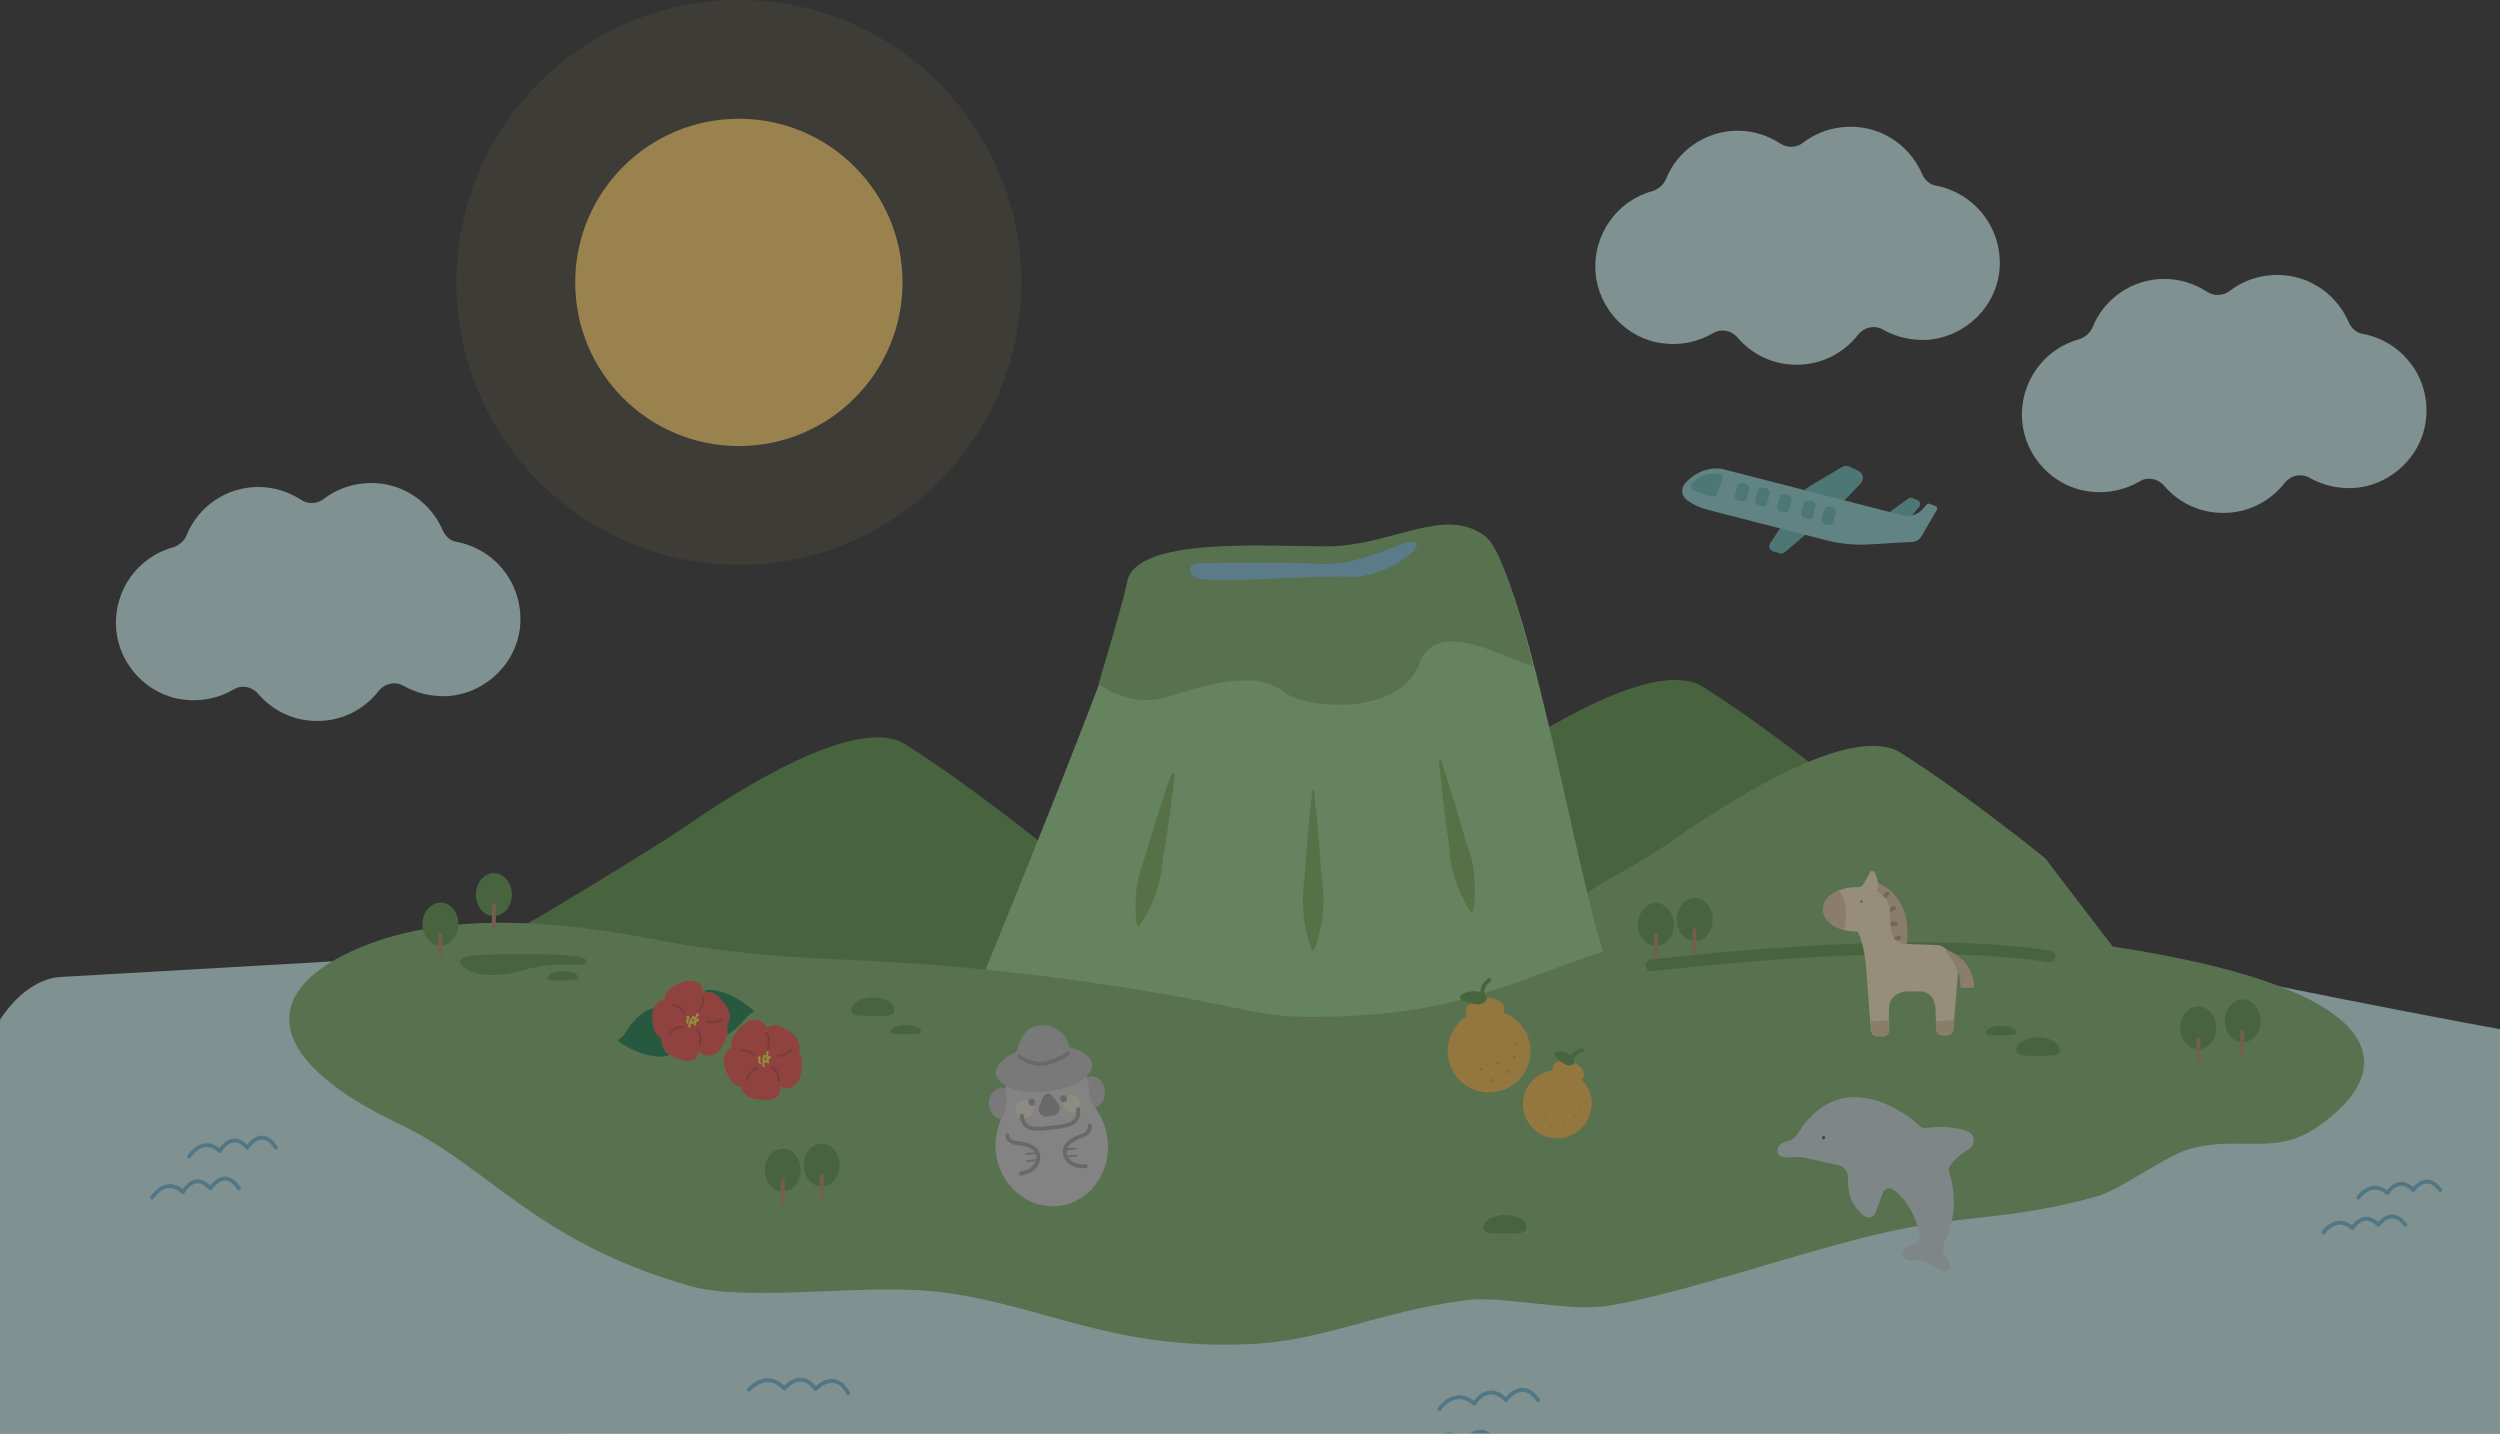 <svg width="640" height="367" viewBox="0 0 640 367" fill="none" xmlns="http://www.w3.org/2000/svg">
<rect x="0" y="0" width="640" height="367" fill="#333333" stroke="none"/>
<g opacity="0.5">
<path d="M-7.94 287.522V289.694C-7.94 362.628 -29.708 421.64 124.007 421.64H540.539C688.597 421.64 672.485 362.501 672.485 289.694V277.559C672.485 277.432 -7.94 290.588 -7.94 287.522Z" fill="#CCEFED"/>
<path opacity="0.11" d="M189.15 144.592C229.078 144.592 261.446 112.224 261.446 72.296C261.446 32.368 229.078 0 189.15 0C149.222 0 116.854 32.368 116.854 72.296C116.854 112.224 149.222 144.592 189.15 144.592Z" fill="#FFD167"/>
<path d="M84.666 246.138C84.666 246.138 41.876 248.565 15.563 250.098C-10.749 251.631 -32.336 332.868 50.434 346.918C133.204 360.969 163.987 370.676 218.784 396.861C273.581 423.046 389.433 425.728 457.642 375.913C525.85 326.098 586.012 359.819 608.62 350.75C631.101 341.681 700.076 273.856 660.99 267.214C621.904 260.572 568.512 249.459 568.512 249.459L84.666 246.138Z" fill="#CCEFED"/>
<path d="M134.993 236.434C140.868 233.241 169.48 215.742 174.972 211.91C190.045 201.436 219.806 182.915 231.813 190.579C248.418 201.053 268.727 217.53 268.727 217.53L288.27 243.076C288.27 243.076 210.993 264.28 164.371 250.868C130.522 241.033 123.752 242.565 134.993 236.434Z" fill="#5C964C"/>
<path d="M362.226 207.694C368.102 204.5 373.85 201.052 379.215 197.22C394.287 186.746 424.048 168.225 436.055 175.889C452.66 186.363 472.969 202.84 472.969 202.84L492.512 228.386C492.512 228.386 415.235 249.59 368.613 236.178C334.764 226.598 350.858 213.953 362.226 207.694Z" fill="#5C964C"/>
<path d="M412.808 224.555C418.684 221.362 424.432 217.913 429.796 214.081C444.869 203.607 474.63 185.086 486.637 192.75C503.242 203.224 523.551 219.702 523.551 219.702L543.094 245.248C543.094 245.248 465.817 266.451 419.195 253.039C385.474 243.46 401.44 230.814 412.808 224.555Z" fill="#7EB16E"/>
<path d="M249.951 253.933C249.951 253.933 287.376 163.116 289.42 151.493C291.336 139.997 323.907 142.424 340.512 142.296C356.99 142.296 370.529 131.694 381.131 139.742C391.733 147.789 407.444 245.886 412.425 247.291C417.407 248.696 292.23 291.103 249.951 253.933Z" fill="#9AD48D"/>
<path d="M363.376 169.885C367.847 157.751 384.707 168.48 392.499 170.524C388.284 153.791 383.941 140.124 380.237 137.314C369.763 129.267 356.223 139.868 339.618 139.868C323.141 139.868 290.569 137.442 288.526 149.065C287.887 152.514 284.949 162.605 281.245 175.122C285.843 178.316 292.23 180.742 300.149 178.06C316.627 172.568 324.163 173.462 329.144 177.421C334.381 181.509 358.395 183.425 363.376 169.885Z" fill="#7EB16E"/>
<g opacity="0.51">
<path d="M300.788 198.242C300.404 201.563 299.893 204.884 299.51 208.205C298.999 211.526 298.616 214.847 297.977 218.041C297.722 219.701 297.594 221.362 297.339 223.022C297.083 224.683 296.7 226.343 296.189 227.876C295.678 229.409 295.04 231.069 294.273 232.602C293.507 234.135 292.74 235.667 291.591 237.073C291.463 237.2 291.335 237.2 291.208 237.073L291.08 236.945C290.697 235.157 290.697 233.496 290.697 231.708C290.697 230.047 290.825 228.387 291.08 226.726C291.335 225.066 291.719 223.405 292.23 221.872C292.74 220.34 293.379 218.679 293.762 217.146C294.656 213.953 295.678 210.76 296.7 207.567C297.722 204.373 298.744 201.18 299.893 198.114C299.893 197.987 300.149 197.859 300.277 197.987C300.66 197.987 300.788 198.114 300.788 198.242Z" fill="#5A8E31"/>
</g>
<g opacity="0.51">
<path d="M368.868 194.41C369.89 197.603 370.912 200.796 371.934 203.989C372.956 207.183 373.85 210.376 374.744 213.569C375.127 215.23 375.766 216.762 376.277 218.295C376.788 219.828 377.171 221.489 377.299 223.149C377.426 224.81 377.554 226.47 377.554 228.131C377.554 229.791 377.426 231.579 377.043 233.368C377.043 233.495 376.915 233.623 376.66 233.623C376.532 233.623 376.532 233.623 376.532 233.495C375.51 231.963 374.744 230.43 373.978 228.897C373.339 227.364 372.7 225.704 372.189 224.171C371.678 222.51 371.423 220.978 371.168 219.317C371.04 217.657 370.912 215.996 370.657 214.336C370.146 211.015 369.762 207.694 369.379 204.373C368.996 201.052 368.613 197.731 368.357 194.41C368.357 194.282 368.485 194.154 368.613 194.154C368.613 194.282 368.741 194.282 368.868 194.41Z" fill="#5A8E31"/>
</g>
<g opacity="0.51">
<path d="M336.424 202.582C336.807 205.903 337.063 209.351 337.446 212.672C337.702 215.993 337.957 219.442 338.212 222.763C338.34 224.424 338.468 226.084 338.723 227.872C338.851 229.533 338.851 231.193 338.723 232.982C338.596 234.642 338.34 236.303 337.957 238.091C337.574 239.751 337.191 241.412 336.424 243.2C336.424 243.328 336.169 243.456 336.041 243.328C335.913 243.328 335.913 243.2 335.913 243.2C335.147 241.54 334.764 239.879 334.381 238.091C333.997 236.43 333.742 234.77 333.614 232.982C333.486 231.321 333.486 229.661 333.614 227.872C333.742 226.212 333.997 224.551 334.125 222.763C334.38 219.442 334.636 215.993 334.891 212.672C335.275 209.351 335.53 205.903 335.913 202.582C335.913 202.454 336.041 202.326 336.169 202.326C336.296 202.326 336.424 202.454 336.424 202.582Z" fill="#5A8E31"/>
</g>
<path d="M168.969 240.774C143.806 235.793 113.533 232.727 90.159 243.457C65.89 254.569 68.317 271.685 102.293 287.779C125.029 298.509 137.036 317.924 176.505 329.164C192.088 333.635 222.36 328.143 242.159 330.953C267.961 334.529 284.821 345.514 319.564 344.109C338.724 343.343 352.774 335.806 375.127 332.869C384.835 331.591 401.44 335.934 411.786 334.274C431.201 331.08 461.474 320.223 483.188 315.369C503.242 310.899 514.482 312.432 536.707 306.3C543.094 304.512 553.951 296.082 560.465 294.166C572.727 290.59 582.18 295.954 592.781 288.801C615.262 273.729 613.729 251.887 532.748 241.158C393.009 222.509 410.381 260.573 335.147 260.317C329.655 260.317 324.162 259.679 318.798 258.529C303.342 255.208 264.512 247.672 217.379 245.756C195.537 244.862 179.954 242.946 168.969 240.774Z" fill="#7EB16E"/>
<path d="M307.047 144.211C307.047 144.211 326.717 143.7 337.575 144.339C348.432 145.105 358.906 138.08 362.099 138.847C365.42 139.741 354.307 148.171 345.366 147.66C336.297 147.149 308.58 149.704 305.897 147.788C303.343 145.744 305.003 144.211 307.047 144.211Z" fill="#82C4DC"/>
<path d="M422.771 247.162C422.771 247.162 488.297 238.987 524.701 244.863" stroke="#5C964C" stroke-width="3" stroke-miterlimit="10" stroke-linecap="round" stroke-linejoin="round"/>
<path d="M150.193 246.141C150.193 248.057 142.784 245.758 134.737 248.185C122.986 251.761 117.749 247.802 117.749 246.014C117.749 244.098 126.307 244.353 134.609 244.225C143.04 244.353 150.193 244.353 150.193 246.141Z" fill="#5C964C"/>
<path d="M148.021 250.228C148.021 251.122 146.233 250.995 144.061 250.995C141.89 250.995 140.229 251.122 140.229 250.228C140.229 249.334 142.017 248.568 144.061 248.568C146.36 248.568 148.021 249.334 148.021 250.228Z" fill="#5C964C"/>
<path d="M516.142 264.278C516.142 265.172 514.354 265.044 512.183 265.044C510.011 265.044 508.351 265.172 508.351 264.278C508.351 263.384 510.139 262.617 512.183 262.617C514.482 262.617 516.142 263.384 516.142 264.278Z" fill="#5C964C"/>
<path d="M235.772 264.024C235.772 264.918 233.984 264.79 231.813 264.79C229.641 264.79 227.981 264.918 227.981 264.024C227.981 263.13 229.769 262.363 231.813 262.363C233.856 262.363 235.772 263.13 235.772 264.024Z" fill="#5C964C"/>
<path d="M527.255 268.749C527.255 270.537 524.701 270.282 521.635 270.282C518.569 270.282 516.143 270.537 516.143 268.749C516.143 266.961 518.697 265.556 521.763 265.556C524.828 265.556 527.255 266.961 527.255 268.749Z" fill="#5C964C"/>
<path d="M390.838 314.22C390.838 316.009 388.284 315.753 385.218 315.753C382.152 315.753 379.726 316.009 379.726 314.22C379.726 312.432 382.28 311.027 385.346 311.027C388.411 311.027 390.838 312.432 390.838 314.22Z" fill="#5C964C"/>
<path d="M229.003 258.531C229.003 260.319 226.448 260.064 223.383 260.064C220.317 260.064 217.89 260.319 217.89 258.531C217.89 256.743 220.445 255.338 223.51 255.338C226.576 255.338 229.003 256.743 229.003 258.531Z" fill="#5C964C"/>
<path d="M280.223 283.561C282.139 283.051 283.289 280.879 282.778 278.708C282.394 276.536 280.479 275.131 278.69 275.642L276.391 276.153L277.924 283.051L280.223 283.561Z" fill="#BFBFBF"/>
<path d="M256.337 286.501C254.421 286.373 253.016 284.33 253.144 282.158C253.272 279.987 254.932 278.326 256.848 278.454L259.658 278.326L258.126 287.012L256.337 286.501Z" fill="#BFBFBF"/>
<path d="M257.742 276.922C257.487 278.071 257.359 279.348 257.487 280.754C257.487 280.881 257.487 281.009 257.614 281.264C257.87 282.67 257.487 284.075 256.848 285.352C255.315 288.162 254.549 291.611 254.932 295.059C255.954 303.49 263.107 309.621 271.026 308.727C278.946 307.833 284.566 300.169 283.544 291.611C283.161 288.545 282.011 285.735 280.223 283.436C279.329 282.286 278.818 281.009 278.818 279.604C278.818 278.199 278.562 276.666 277.924 275.261C277.796 275.006 277.668 274.622 277.541 274.367" fill="#D3D3D3"/>
<path opacity="0.5" d="M262.341 286.245C263.61 286.245 264.64 285.215 264.64 283.945C264.64 282.676 263.61 281.646 262.341 281.646C261.071 281.646 260.042 282.676 260.042 283.945C260.042 285.215 261.071 286.245 262.341 286.245Z" fill="#FFF6D0"/>
<path opacity="0.5" d="M274.347 284.841C275.617 284.841 276.646 283.811 276.646 282.541C276.646 281.272 275.617 280.242 274.347 280.242C273.077 280.242 272.048 281.272 272.048 282.541C272.048 283.811 273.077 284.841 274.347 284.841Z" fill="#FFF6D0"/>
<path d="M276.008 283.946C276.519 287.905 273.07 288.289 269.111 288.672C265.151 289.183 262.085 289.566 261.574 285.606" stroke="#A0A0A0" stroke-miterlimit="10" stroke-linecap="round"/>
<path d="M267.067 280.753C267.45 279.859 268.727 279.731 269.366 280.497L270.388 281.902L270.899 282.541C271.793 283.691 271.026 285.479 269.621 285.607L268.855 285.734L268.088 285.862C266.556 285.99 265.534 284.585 266.045 283.18L266.3 282.541L267.067 280.753Z" fill="#A0A0A0"/>
<path d="M264.129 283.052C264.623 283.052 265.023 282.651 265.023 282.158C265.023 281.664 264.623 281.263 264.129 281.263C263.635 281.263 263.235 281.664 263.235 282.158C263.235 282.651 263.635 283.052 264.129 283.052Z" fill="#A0A0A0"/>
<path d="M272.304 282.157C272.797 282.157 273.198 281.757 273.198 281.263C273.198 280.769 272.797 280.369 272.304 280.369C271.81 280.369 271.409 280.769 271.409 281.263C271.409 281.757 271.81 282.157 272.304 282.157Z" fill="#A0A0A0"/>
<path d="M257.87 290.589C257.87 290.589 257.742 292.377 260.425 292.633C263.107 292.888 265.534 293.782 265.789 295.954C266.045 298.125 264.001 300.169 261.319 300.424" stroke="#A0A0A0" stroke-miterlimit="10" stroke-linecap="round"/>
<path d="M262.724 295.442L265.278 295.187" stroke="#A0A0A0" stroke-width="0.5" stroke-miterlimit="10" stroke-linecap="round"/>
<path d="M262.979 297.23L265.406 296.975" stroke="#A0A0A0" stroke-width="0.5" stroke-miterlimit="10" stroke-linecap="round"/>
<path d="M278.946 288.161C278.946 288.161 279.457 289.949 277.03 290.715C274.475 291.609 272.304 293.014 272.559 295.186C272.815 297.357 275.241 298.89 277.924 298.507" stroke="#A0A0A0" stroke-miterlimit="10" stroke-linecap="round"/>
<path d="M275.241 294.037L272.814 294.292" stroke="#A0A0A0" stroke-width="0.5" stroke-miterlimit="10" stroke-linecap="round"/>
<path d="M275.497 295.825L272.942 296.08" stroke="#A0A0A0" stroke-width="0.5" stroke-miterlimit="10" stroke-linecap="round"/>
<path d="M274.475 268.363C273.965 268.235 273.581 267.852 273.454 267.213C272.687 263.254 266.812 260.954 263.235 263.637C261.958 264.531 260.936 266.702 260.553 268.491C260.425 268.874 260.17 269.257 259.786 269.512C256.721 270.918 254.805 272.833 254.933 274.877C255.316 278.07 261.064 280.114 267.833 279.475C274.603 278.709 279.84 275.644 279.585 272.45C279.329 270.534 277.286 269.129 274.475 268.363Z" fill="#BFBFBF"/>
<path d="M260.936 270.407C261.063 270.663 264.895 273.345 268.727 271.94C271.793 270.918 272.815 270.28 273.453 269.641" stroke="#A0A0A0" stroke-miterlimit="10" stroke-linecap="round"/>
<path d="M384.835 259.291C384.963 258.908 385.09 258.525 385.09 258.142C384.963 256.354 382.536 255.204 379.853 255.46C377.171 255.715 375.127 257.375 375.255 259.036C375.255 259.419 375.511 259.802 375.638 260.058C372.317 262.102 370.274 265.933 370.657 270.149C371.295 276.024 376.405 280.239 382.28 279.601C388.156 278.962 392.371 273.853 391.732 267.977C391.349 263.89 388.539 260.569 384.835 259.291Z" fill="#F5BB4B"/>
<path d="M375 256.354C371.168 254.821 377.171 252.905 379.47 254.182C381.769 255.46 380.237 258.525 375 256.354Z" fill="#5C964C"/>
<path d="M380.109 255.715C380.109 255.588 378.193 253.288 381.259 250.862" stroke="#5C964C" stroke-miterlimit="10" stroke-linecap="round" stroke-linejoin="round"/>
<path d="M388.028 267.595C388.24 267.595 388.411 267.424 388.411 267.212C388.411 267 388.24 266.829 388.028 266.829C387.816 266.829 387.645 267 387.645 267.212C387.645 267.424 387.816 267.595 388.028 267.595Z" fill="#DAA231"/>
<path d="M383.43 272.449C383.641 272.449 383.813 272.278 383.813 272.066C383.813 271.855 383.641 271.683 383.43 271.683C383.218 271.683 383.047 271.855 383.047 272.066C383.047 272.278 383.218 272.449 383.43 272.449Z" fill="#DAA231"/>
<path d="M379.087 274.109C379.298 274.109 379.47 273.938 379.47 273.726C379.47 273.515 379.298 273.343 379.087 273.343C378.875 273.343 378.704 273.515 378.704 273.726C378.704 273.938 378.875 274.109 379.087 274.109Z" fill="#DAA231"/>
<path d="M387.645 271.044C387.856 271.044 388.028 270.873 388.028 270.661C388.028 270.449 387.856 270.278 387.645 270.278C387.433 270.278 387.261 270.449 387.261 270.661C387.261 270.873 387.433 271.044 387.645 271.044Z" fill="#DAA231"/>
<path d="M385.857 274.748C386.068 274.748 386.24 274.576 386.24 274.365C386.24 274.153 386.068 273.982 385.857 273.982C385.645 273.982 385.473 274.153 385.473 274.365C385.473 274.576 385.645 274.748 385.857 274.748Z" fill="#DAA231"/>
<path d="M382.152 276.919C382.364 276.919 382.535 276.748 382.535 276.536C382.535 276.325 382.364 276.153 382.152 276.153C381.94 276.153 381.769 276.325 381.769 276.536C381.769 276.748 381.94 276.919 382.152 276.919Z" fill="#DAA231"/>
<path d="M404.888 276.409C405.144 276.153 405.399 275.898 405.399 275.642C405.91 274.237 404.505 272.577 402.334 271.81C400.162 271.044 398.119 271.555 397.608 272.96C397.48 273.215 397.48 273.599 397.608 273.982C394.414 274.365 391.477 276.536 390.327 279.857C388.794 284.456 391.221 289.437 395.819 290.97C400.418 292.503 405.399 290.076 406.932 285.478C408.209 282.157 407.188 278.58 404.888 276.409Z" fill="#F5BB4B"/>
<path d="M398.502 270.788C396.203 268.361 401.312 268.872 402.589 270.66C403.739 272.448 401.695 274.236 398.502 270.788Z" fill="#5C964C"/>
<path d="M402.461 272.065C402.461 271.937 401.822 269.638 405.016 268.872" stroke="#5C964C" stroke-miterlimit="10" stroke-linecap="round" stroke-linejoin="round"/>
<path d="M404.506 283.69C404.647 283.69 404.761 283.575 404.761 283.434C404.761 283.292 404.647 283.178 404.506 283.178C404.364 283.178 404.25 283.292 404.25 283.434C404.25 283.575 404.364 283.69 404.506 283.69Z" fill="#DAA231"/>
<path d="M399.396 285.862C399.538 285.862 399.652 285.747 399.652 285.606C399.652 285.465 399.538 285.35 399.396 285.35C399.255 285.35 399.141 285.465 399.141 285.606C399.141 285.747 399.255 285.862 399.396 285.862Z" fill="#DAA231"/>
<path d="M395.564 285.606C395.705 285.606 395.82 285.491 395.82 285.35C395.82 285.209 395.705 285.094 395.564 285.094C395.423 285.094 395.308 285.209 395.308 285.35C395.308 285.491 395.423 285.606 395.564 285.606Z" fill="#DAA231"/>
<path d="M403.1 286.116C403.242 286.116 403.356 286.002 403.356 285.86C403.356 285.719 403.242 285.605 403.1 285.605C402.959 285.605 402.844 285.719 402.844 285.86C402.844 286.002 402.959 286.116 403.1 286.116Z" fill="#DAA231"/>
<path d="M400.546 288.288C400.687 288.288 400.802 288.174 400.802 288.032C400.802 287.891 400.687 287.777 400.546 287.777C400.404 287.777 400.29 287.891 400.29 288.032C400.29 288.174 400.404 288.288 400.546 288.288Z" fill="#DAA231"/>
<path d="M396.97 288.671C397.111 288.671 397.226 288.557 397.226 288.415C397.226 288.274 397.111 288.159 396.97 288.159C396.828 288.159 396.714 288.274 396.714 288.415C396.714 288.557 396.828 288.671 396.97 288.671Z" fill="#DAA231"/>
<path d="M497.366 319.712C497.366 318.562 498.132 317.54 498.516 316.518C500.559 311.154 500.687 305.533 499.026 300.296C498.771 299.53 498.899 298.764 499.41 298.125C500.687 296.464 502.603 295.059 504.136 294.038C505.796 293.016 505.668 290.461 503.753 289.695C500.176 288.162 495.705 288.417 492.895 288.801C492.384 288.801 492.001 288.673 491.618 288.417C490.213 287.012 488.552 285.735 486.764 284.713C481.783 281.648 475.524 279.604 469.776 281.775C468.371 282.286 467.094 282.925 465.944 283.819C464.922 284.585 463.9 285.48 463.006 286.501C462.24 287.268 461.601 288.162 460.963 289.184C459.941 290.589 459.557 291.611 457.769 292.122C457.258 292.249 456.747 292.377 456.236 292.633C455.215 293.143 454.831 294.165 455.087 295.187C455.215 295.826 456.109 296.081 456.62 296.209C457.386 296.337 458.152 296.337 459.047 296.209C459.941 296.209 460.835 296.209 461.729 296.337L470.542 298.253C472.203 298.636 473.225 300.169 473.097 301.829C472.842 306.811 475.268 309.749 477.184 311.281C478.206 312.048 479.739 311.665 480.122 310.515L482.038 305.278C482.421 304.256 483.699 303.873 484.593 304.512C487.02 306.172 488.808 308.727 489.958 311.409C490.596 313.07 492.384 316.774 490.724 318.051C490.085 318.562 489.191 318.817 488.425 319.073C486.764 319.839 486.126 321.883 488.297 322.522C489.063 322.777 489.958 322.649 490.852 322.649C493.406 322.649 494.684 324.182 496.727 325.204C497.366 325.459 498.005 325.587 498.516 325.204C500.304 324.054 497.366 321.244 497.366 319.712Z" fill="#CCDADD"/>
<path d="M466.841 291.74C467.053 291.74 467.224 291.51 467.223 291.228C467.222 290.946 467.05 290.718 466.838 290.718C466.627 290.719 466.456 290.948 466.456 291.23C466.457 291.512 466.629 291.741 466.841 291.74Z" fill="#555656"/>
<path d="M180.337 253.674C185.063 252.014 194.004 259.039 192.982 259.167C191.833 259.295 190.044 261.721 190.044 261.721C187.234 264.659 184.935 265.809 183.019 266.064C183.53 265.042 183.658 263.893 183.786 262.488C183.786 261.21 183.658 260.061 183.275 259.295C183.019 258.911 182.764 258.528 182.381 258.273C182.125 258.145 181.997 257.89 181.997 257.634V257.506C182.253 255.718 181.486 254.568 180.337 253.674Z" fill="#19804B"/>
<path d="M185.573 266.574C184.551 268.746 183.402 270.278 180.975 270.278C180.592 270.278 180.209 270.151 179.825 269.895C179.57 269.767 179.442 269.64 179.314 269.512C179.187 269.512 178.931 269.129 178.931 269.129C178.804 269.129 178.804 269.512 178.804 269.64C177.909 272.194 175.866 271.939 173.311 270.917C172.672 270.662 172.034 270.406 171.523 270.023C170.246 269.257 169.479 268.235 169.351 266.446V266.319C169.351 266.063 169.224 265.808 168.968 265.68C168.585 265.552 168.202 265.169 167.946 264.786C167.435 264.02 167.18 262.998 167.052 261.72C166.924 260.315 166.924 259.166 167.308 258.144C167.563 257.378 168.202 256.739 168.968 256.228C169.351 255.973 169.735 255.845 170.246 255.973C169.862 254.312 171.267 253.162 173.183 252.141C175.355 250.991 177.143 250.48 179.059 251.885C179.57 252.268 179.825 252.907 179.953 253.546C180.081 253.929 180.464 254.184 180.719 254.057C182.125 253.546 183.53 254.567 184.935 256.228C186.467 258.016 187.362 259.804 186.467 261.976C186.467 262.104 186.34 262.231 186.212 262.359C186.084 262.487 186.084 262.742 186.084 262.87C186.595 263.764 186.212 265.041 185.573 266.574Z" fill="#ED514A"/>
<path d="M171.395 270.023C166.797 272.195 157.217 266.447 158.239 266.191C159.389 265.936 160.794 263.253 160.794 263.253C163.221 259.932 165.392 258.527 167.308 258.016C166.925 259.038 166.925 260.316 167.052 261.593C167.18 262.87 167.436 263.892 167.947 264.658C168.202 265.042 168.585 265.425 168.968 265.552C169.224 265.68 169.352 265.936 169.352 266.191V266.319C169.352 268.235 170.118 269.257 171.395 270.023Z" fill="#19804B"/>
<path d="M178.548 260.188C178.76 260.188 178.931 260.016 178.931 259.805C178.931 259.593 178.76 259.421 178.548 259.421C178.337 259.421 178.165 259.593 178.165 259.805C178.165 260.016 178.337 260.188 178.548 260.188Z" fill="#EFEF43"/>
<path d="M178.548 261.465C178.76 261.465 178.931 261.293 178.931 261.082C178.931 260.87 178.76 260.698 178.548 260.698C178.337 260.698 178.165 260.87 178.165 261.082C178.165 261.293 178.337 261.465 178.548 261.465Z" fill="#EFEF43"/>
<path d="M177.271 262.103C177.483 262.103 177.654 261.932 177.654 261.72C177.654 261.509 177.483 261.337 177.271 261.337C177.06 261.337 176.888 261.509 176.888 261.72C176.888 261.932 177.06 262.103 177.271 262.103Z" fill="#EFEF43"/>
<path d="M176.121 260.826C176.333 260.826 176.504 260.655 176.504 260.443C176.504 260.231 176.333 260.06 176.121 260.06C175.91 260.06 175.738 260.231 175.738 260.443C175.738 260.655 175.91 260.826 176.121 260.826Z" fill="#EFEF43"/>
<path d="M177.527 260.826C177.738 260.826 177.91 260.655 177.91 260.443C177.91 260.231 177.738 260.06 177.527 260.06C177.315 260.06 177.144 260.231 177.144 260.443C177.144 260.655 177.315 260.826 177.527 260.826Z" fill="#EFEF43"/>
<path d="M176.122 260.826C176.122 260.826 175.739 261.592 175.994 261.847" stroke="#EFEF43" stroke-width="0.5" stroke-miterlimit="10" stroke-linecap="round"/>
<path d="M178.293 260.316C178.293 260.316 177.654 260.827 177.91 261.338" stroke="#EFEF43" stroke-width="0.5" stroke-miterlimit="10" stroke-linecap="round"/>
<path d="M177.143 260.826C177.143 260.826 176.505 261.336 176.76 261.847" stroke="#EFEF43" stroke-width="0.5" stroke-miterlimit="10" stroke-linecap="round"/>
<path d="M176.888 261.849C176.888 261.849 176.249 262.36 176.505 262.871" stroke="#EFEF43" stroke-width="0.5" stroke-miterlimit="10" stroke-linecap="round"/>
<path d="M178.293 261.337C178.293 261.337 177.654 261.848 177.91 262.359" stroke="#EFEF43" stroke-width="0.5" stroke-miterlimit="10" stroke-linecap="round"/>
<path d="M172.29 257.249C172.29 257.249 174.078 257.121 175.228 259.548" stroke="#BA4747" stroke-width="0.5" stroke-miterlimit="10" stroke-linecap="round"/>
<path d="M171.395 264.785C171.395 264.785 171.906 263.125 174.589 262.87" stroke="#BA4747" stroke-width="0.5" stroke-miterlimit="10" stroke-linecap="round"/>
<path d="M184.552 260.954C184.552 260.954 183.402 262.231 180.847 261.465" stroke="#BA4747" stroke-width="0.5" stroke-miterlimit="10" stroke-linecap="round"/>
<path d="M178.548 263.892C178.548 263.892 179.826 265.042 179.059 267.596" stroke="#BA4747" stroke-width="0.5" stroke-miterlimit="10" stroke-linecap="round"/>
<path d="M179.826 255.077C179.826 255.077 180.592 256.61 178.932 258.781" stroke="#BA4747" stroke-width="0.5" stroke-miterlimit="10" stroke-linecap="round"/>
<path d="M205.244 273.599C204.989 276.026 204.35 277.814 202.051 278.58C201.668 278.708 201.285 278.708 200.901 278.58C200.646 278.58 200.518 278.453 200.263 278.325C200.135 278.325 199.752 278.069 199.752 278.069C199.624 278.069 199.752 278.453 199.752 278.58C199.752 281.263 197.708 281.774 194.898 281.518C194.259 281.518 193.621 281.39 192.982 281.263C191.577 280.88 190.427 280.241 189.789 278.58V278.453C189.661 278.197 189.533 278.069 189.278 278.069C188.767 278.069 188.384 277.814 188.001 277.559C187.234 277.048 186.723 276.026 186.212 274.876C185.574 273.599 185.19 272.449 185.318 271.3C185.318 270.533 185.701 269.639 186.34 268.873C186.595 268.49 186.979 268.362 187.49 268.106C186.723 266.701 187.617 265.169 189.022 263.508C190.683 261.72 192.216 260.57 194.515 261.337C195.153 261.464 195.537 261.975 195.92 262.614C196.048 262.997 196.559 262.997 196.814 262.869C197.964 261.975 199.624 262.486 201.412 263.636C203.456 264.913 204.861 266.19 204.733 268.617C204.733 268.745 204.733 268.873 204.606 269.001C204.478 269.256 204.606 269.384 204.733 269.639C205.372 270.533 205.372 271.938 205.244 273.599Z" fill="#ED514A"/>
<path d="M196.431 269.896C196.642 269.896 196.814 269.724 196.814 269.513C196.814 269.301 196.642 269.129 196.431 269.129C196.219 269.129 196.047 269.301 196.047 269.513C196.047 269.724 196.219 269.896 196.431 269.896Z" fill="#EFEF43"/>
<path d="M196.942 271.046C197.153 271.046 197.325 270.875 197.325 270.663C197.325 270.452 197.153 270.28 196.942 270.28C196.73 270.28 196.558 270.452 196.558 270.663C196.558 270.875 196.73 271.046 196.942 271.046Z" fill="#EFEF43"/>
<path d="M195.92 272.068C196.131 272.068 196.303 271.896 196.303 271.685C196.303 271.473 196.131 271.301 195.92 271.301C195.708 271.301 195.537 271.473 195.537 271.685C195.537 271.896 195.708 272.068 195.92 272.068Z" fill="#EFEF43"/>
<path d="M194.387 271.173C194.598 271.173 194.77 271.001 194.77 270.79C194.77 270.578 194.598 270.406 194.387 270.406C194.175 270.406 194.004 270.578 194.004 270.79C194.004 271.001 194.175 271.173 194.387 271.173Z" fill="#EFEF43"/>
<path d="M195.664 270.791C195.876 270.791 196.047 270.62 196.047 270.408C196.047 270.196 195.876 270.025 195.664 270.025C195.453 270.025 195.281 270.196 195.281 270.408C195.281 270.62 195.453 270.791 195.664 270.791Z" fill="#EFEF43"/>
<path d="M194.387 271.172C194.387 271.172 194.259 271.939 194.642 272.194" stroke="#EFEF43" stroke-width="0.5" stroke-miterlimit="10" stroke-linecap="round"/>
<path d="M196.431 270.025C196.431 270.025 196.047 270.791 196.431 271.047" stroke="#EFEF43" stroke-width="0.5" stroke-miterlimit="10" stroke-linecap="round"/>
<path d="M195.537 270.789C195.537 270.789 195.153 271.556 195.537 271.811" stroke="#EFEF43" stroke-width="0.5" stroke-miterlimit="10" stroke-linecap="round"/>
<path d="M195.537 271.94C195.537 271.94 195.153 272.706 195.537 272.962" stroke="#EFEF43" stroke-width="0.5" stroke-miterlimit="10" stroke-linecap="round"/>
<path d="M196.686 271.046C196.686 271.046 196.303 271.813 196.686 272.068" stroke="#EFEF43" stroke-width="0.5" stroke-miterlimit="10" stroke-linecap="round"/>
<path d="M189.661 269.001C189.661 269.001 191.321 268.362 193.237 270.278" stroke="#BA4747" stroke-width="0.5" stroke-miterlimit="10" stroke-linecap="round"/>
<path d="M191.321 276.408C191.321 276.408 191.321 274.62 193.748 273.47" stroke="#BA4747" stroke-width="0.5" stroke-miterlimit="10" stroke-linecap="round"/>
<path d="M202.561 268.617C202.561 268.617 201.923 270.278 199.113 270.278" stroke="#BA4747" stroke-width="0.5" stroke-miterlimit="10" stroke-linecap="round"/>
<path d="M197.708 273.344C197.708 273.344 199.369 273.982 199.369 276.792" stroke="#BA4747" stroke-width="0.5" stroke-miterlimit="10" stroke-linecap="round"/>
<path d="M196.175 264.53C196.175 264.53 197.452 265.807 196.558 268.362" stroke="#BA4747" stroke-width="0.5" stroke-miterlimit="10" stroke-linecap="round"/>
<path d="M480.378 225.955C480.378 225.955 490.085 228.765 488.042 242.432L482.933 241.666L479.101 227.999L480.378 225.955Z" fill="#E2C79F"/>
<path d="M482.294 229.66L483.188 228.766" stroke="#B29977" stroke-miterlimit="10" stroke-linecap="round"/>
<path d="M483.699 232.981L484.849 232.47" stroke="#B29977" stroke-miterlimit="10" stroke-linecap="round"/>
<path d="M484.082 236.558L485.36 236.43" stroke="#B29977" stroke-miterlimit="10" stroke-linecap="round"/>
<path d="M484.976 240.516L486.126 240.005" stroke="#B29977" stroke-miterlimit="10" stroke-linecap="round"/>
<path d="M474.886 237.45C474.886 237.45 477.185 239.622 477.824 248.818C478.334 255.588 478.718 261.336 478.973 263.891C479.101 264.657 479.74 265.296 480.634 265.296H482.039C482.933 265.296 483.571 264.529 483.571 263.763V258.015C483.571 257.249 483.827 256.354 484.338 255.716C484.721 255.077 485.36 254.566 486.126 254.311L486.637 254.055C487.148 253.927 487.659 253.8 488.17 253.8H491.619C492.257 253.8 492.896 253.927 493.407 254.311C494.173 254.694 494.812 255.333 495.067 256.227V256.354C495.323 256.738 495.323 257.248 495.45 257.759L495.706 263.635C495.706 264.401 496.345 265.04 497.239 265.04H498.516C499.282 265.04 499.921 264.401 500.049 263.635L501.198 249.585C501.198 249.074 501.198 248.563 501.071 248.052C500.687 246.008 499.666 244.092 498.005 242.815C497.239 242.176 496.472 241.921 495.45 241.921L487.787 241.665C485.871 241.665 484.338 240.133 484.082 238.217L483.699 232.469L474.886 237.45Z" fill="#F9EAC2"/>
<path d="M498.132 243.583C499.282 244.988 502.092 248.82 501.836 252.269C501.836 252.652 502.092 252.907 502.347 252.907H504.774C505.157 252.907 505.413 252.652 505.413 252.269C505.285 250.481 504.391 245.499 498.388 243.2C498.26 243.2 498.004 243.455 498.132 243.583Z" fill="#E2C79F"/>
<path d="M480.505 228.254V228.127V227.999C480.505 227.871 480.505 227.743 480.633 227.616C480.633 227.36 480.761 227.105 480.761 226.849C480.761 226.338 480.761 225.827 480.633 225.316C480.505 224.806 480.378 224.295 480.122 223.784C479.995 223.528 479.867 223.401 479.739 223.145C479.484 222.89 479.1 222.762 478.845 223.145L477.057 226.338C476.801 226.849 476.29 227.105 475.779 227.105C475.652 227.105 475.396 227.105 475.268 227.105C470.542 227.105 466.71 229.659 466.71 232.853C466.71 236.046 470.542 238.473 475.268 238.473C479.995 238.473 483.826 235.918 483.826 232.725C483.826 232.342 483.699 231.959 483.571 231.575C483.443 231.192 483.188 230.809 483.06 230.426C482.805 230.043 482.549 229.659 482.166 229.404C481.783 229.021 481.4 228.765 481.016 228.51C480.761 228.382 480.505 228.254 480.505 228.254Z" fill="#F9EAC2"/>
<path d="M466.711 232.725C466.711 235.152 468.882 237.196 472.075 237.962C473.48 232.47 471.82 229.277 470.67 227.872C468.243 228.894 466.711 230.682 466.711 232.725Z" fill="#E2C79F"/>
<path d="M495.578 261.465L495.706 263.636C495.706 264.403 496.344 265.041 497.238 265.041H498.516C499.282 265.041 499.921 264.403 500.048 263.636L500.304 261.082L495.578 261.465Z" fill="#E2C79F"/>
<path d="M478.845 261.464C478.973 262.486 478.973 263.252 479.101 263.891C479.228 264.657 479.867 265.296 480.761 265.296H482.166C483.06 265.296 483.699 264.53 483.699 263.763V261.208L478.845 261.464Z" fill="#E2C79F"/>
<path d="M476.546 231.193C476.758 231.193 476.929 231.021 476.929 230.81C476.929 230.598 476.758 230.427 476.546 230.427C476.334 230.427 476.163 230.598 476.163 230.81C476.163 231.021 476.334 231.193 476.546 231.193Z" fill="#B29977"/>
<path d="M423.92 242.179C426.46 242.179 428.518 239.72 428.518 236.687C428.518 233.654 426.46 231.194 423.92 231.194C421.38 231.194 419.322 233.654 419.322 236.687C419.322 239.72 421.38 242.179 423.92 242.179Z" fill="#5C964C"/>
<path d="M423.92 239.497V244.99" stroke="#BA8968" stroke-miterlimit="10" stroke-linecap="round"/>
<path d="M433.884 240.902C436.423 240.902 438.482 238.443 438.482 235.41C438.482 232.376 436.423 229.917 433.884 229.917C431.344 229.917 429.285 232.376 429.285 235.41C429.285 238.443 431.344 240.902 433.884 240.902Z" fill="#5C964C"/>
<path d="M433.756 238.22V243.585" stroke="#BA8968" stroke-miterlimit="10" stroke-linecap="round"/>
<path d="M200.391 305.024C202.93 305.024 204.989 302.565 204.989 299.531C204.989 296.498 202.93 294.039 200.391 294.039C197.851 294.039 195.792 296.498 195.792 299.531C195.792 302.565 197.851 305.024 200.391 305.024Z" fill="#5C964C"/>
<path d="M200.391 302.343V307.707" stroke="#BA8968" stroke-miterlimit="10" stroke-linecap="round"/>
<path d="M210.353 303.747C212.893 303.747 214.952 301.288 214.952 298.254C214.952 295.221 212.893 292.762 210.353 292.762C207.814 292.762 205.755 295.221 205.755 298.254C205.755 301.288 207.814 303.747 210.353 303.747Z" fill="#5C964C"/>
<path d="M210.354 300.937V306.429" stroke="#BA8968" stroke-miterlimit="10" stroke-linecap="round"/>
<path d="M112.767 242.053C115.307 242.053 117.365 239.594 117.365 236.56C117.365 233.527 115.307 231.068 112.767 231.068C110.227 231.068 108.169 233.527 108.169 236.56C108.169 239.594 110.227 242.053 112.767 242.053Z" fill="#5C964C"/>
<path d="M112.767 239.369V244.734" stroke="#BA8968" stroke-miterlimit="10" stroke-linecap="round"/>
<path d="M126.434 234.514C128.974 234.514 131.033 232.055 131.033 229.022C131.033 225.989 128.974 223.53 126.434 223.53C123.895 223.53 121.836 225.989 121.836 229.022C121.836 232.055 123.895 234.514 126.434 234.514Z" fill="#5C964C"/>
<path d="M126.434 231.705V237.198" stroke="#BA8968" stroke-miterlimit="10" stroke-linecap="round"/>
<path d="M562.764 268.621C565.303 268.621 567.362 266.162 567.362 263.128C567.362 260.095 565.303 257.636 562.764 257.636C560.224 257.636 558.166 260.095 558.166 263.128C558.166 266.162 560.224 268.621 562.764 268.621Z" fill="#5C964C"/>
<path d="M562.764 265.939V271.431" stroke="#BA8968" stroke-miterlimit="10" stroke-linecap="round"/>
<path d="M574.133 266.831C576.672 266.831 578.731 264.372 578.731 261.339C578.731 258.305 576.672 255.846 574.133 255.846C571.593 255.846 569.534 258.305 569.534 261.339C569.534 264.372 571.593 266.831 574.133 266.831Z" fill="#5C964C"/>
<path d="M574.005 264.148V269.513" stroke="#BA8968" stroke-miterlimit="10" stroke-linecap="round"/>
<path d="M603.766 306.558C603.766 306.558 606.96 301.832 611.175 305.408C611.175 305.408 613.985 300.682 617.817 304.642C617.817 304.642 621.138 299.788 624.714 304.642" stroke="#70BBD9" stroke-miterlimit="10" stroke-linecap="round" stroke-linejoin="round"/>
<path d="M594.825 315.5C594.825 315.5 598.018 310.774 602.234 314.351C602.234 314.351 605.044 309.625 608.876 313.584C608.876 313.584 612.197 308.731 615.773 313.584" stroke="#70BBD9" stroke-miterlimit="10" stroke-linecap="round" stroke-linejoin="round"/>
<path d="M368.485 360.714C368.485 360.714 372.317 354.966 377.426 359.309C377.426 359.309 380.875 353.561 385.473 358.415C385.473 358.415 389.56 352.54 393.775 358.415" stroke="#70BBD9" stroke-miterlimit="10" stroke-linecap="round" stroke-linejoin="round"/>
<path d="M357.755 371.445C357.755 371.445 361.587 365.697 366.697 370.04C366.697 370.04 370.145 364.292 374.744 369.146C374.744 369.146 378.831 363.27 383.046 369.146" stroke="#70BBD9" stroke-miterlimit="10" stroke-linecap="round" stroke-linejoin="round"/>
<path d="M191.705 355.733C191.705 355.733 196.303 350.496 200.774 355.478C200.774 355.478 204.861 350.241 208.821 355.605C208.821 355.605 213.547 350.241 217.123 356.627" stroke="#70BBD9" stroke-miterlimit="10" stroke-linecap="round" stroke-linejoin="round"/>
<path d="M48.391 296.082C48.391 296.082 51.839 290.589 56.31 294.677C56.31 294.677 59.248 289.184 63.335 293.783C63.335 293.783 66.912 288.035 70.616 293.783" stroke="#70BBD9" stroke-miterlimit="10" stroke-linecap="round" stroke-linejoin="round"/>
<path d="M38.938 306.557C38.938 306.557 42.387 301.064 46.858 305.152C46.858 305.152 49.796 299.659 53.883 304.258C53.883 304.258 57.459 298.51 61.164 304.258" stroke="#70BBD9" stroke-miterlimit="10" stroke-linecap="round" stroke-linejoin="round"/>
<path d="M189.15 114.192C212.288 114.192 231.046 95.434 231.046 72.296C231.046 49.157 212.288 30.4 189.15 30.4C166.012 30.4 147.254 49.157 147.254 72.296C147.254 95.434 166.012 114.192 189.15 114.192Z" fill="#FFD167"/>
<path d="M483.954 130.926L488.553 127.605C488.808 127.349 489.191 127.349 489.575 127.477L490.852 127.988C491.491 128.244 491.746 129.138 491.363 129.649L488.042 133.736C487.659 134.119 487.148 134.247 486.637 133.992L484.082 132.586C483.316 132.459 483.316 131.437 483.954 130.926Z" fill="#68BCB6"/>
<path d="M462.751 124.794L471.564 119.557C472.203 119.174 472.841 119.174 473.48 119.429L475.779 120.579C477.056 121.218 477.312 122.75 476.29 123.772L469.648 130.797C469.009 131.436 467.86 131.564 467.093 131.053L462.623 128.115C461.346 127.349 461.473 125.56 462.751 124.794Z" fill="#68BCB6"/>
<path d="M461.984 137.056L456.875 141.399C456.492 141.655 456.109 141.782 455.598 141.655L453.937 141.144C453.043 140.888 452.66 139.866 453.171 139.1L456.619 133.863C457.003 133.352 457.641 133.097 458.28 133.352L461.601 134.757C462.495 135.268 462.751 136.418 461.984 137.056Z" fill="#68BCB6"/>
<path d="M431.457 123.644C432.989 121.984 434.905 120.706 437.204 120.195C438.737 119.812 440.398 119.812 441.93 120.323L487.147 131.947C488.936 132.33 490.724 131.819 492.001 130.541L493.278 129.136C493.534 128.881 493.789 128.881 494.045 129.009L495.45 129.52C495.833 129.647 496.089 130.158 495.833 130.541L491.873 137.311C491.362 138.205 490.468 138.716 489.574 138.716L478.717 139.355C475.013 139.61 471.181 139.227 467.604 138.333L436.821 130.414C435.033 129.903 433.372 129.136 431.967 128.115C430.435 127.093 430.179 125.049 431.457 123.644Z" fill="#91D4D3"/>
<path d="M436.054 121.728C435.033 122.239 433.755 122.878 433.117 123.772C432.606 124.411 432.989 125.433 433.755 125.688L438.226 127.093C438.865 127.349 439.503 126.965 439.631 126.327L440.908 122.75C441.164 121.984 440.653 121.218 439.886 121.218H439.12C438.098 121.218 436.949 121.345 436.054 121.728Z" fill="#68BCB6"/>
<path d="M445.89 128.37L444.868 128.114C444.357 127.987 443.974 127.348 444.102 126.837L444.741 124.41C444.868 123.899 445.507 123.516 446.018 123.644L447.04 123.899C447.551 124.027 447.934 124.666 447.806 125.177L447.167 127.604C447.04 128.114 446.529 128.498 445.89 128.37Z" fill="#68BCB6"/>
<path d="M451.127 129.521L450.105 129.265C449.594 129.137 449.211 128.499 449.339 127.988L449.978 125.561C450.105 125.05 450.744 124.667 451.255 124.795L452.277 125.05C452.788 125.178 453.171 125.816 453.043 126.327L452.405 128.754C452.277 129.393 451.638 129.776 451.127 129.521Z" fill="#68BCB6"/>
<path d="M456.748 131.18L455.726 130.925C455.215 130.797 454.832 130.159 454.959 129.648L455.598 127.221C455.726 126.71 456.364 126.327 456.875 126.454L457.897 126.71C458.408 126.838 458.791 127.476 458.664 127.987L458.025 130.414C457.897 130.925 457.258 131.308 456.748 131.18Z" fill="#68BCB6"/>
<path d="M462.878 132.842L461.856 132.586C461.345 132.458 460.962 131.82 461.09 131.309L461.729 128.882C461.856 128.371 462.495 127.988 463.006 128.115L464.028 128.371C464.539 128.499 464.922 129.137 464.794 129.648L464.155 132.075C464.028 132.714 463.517 133.097 462.878 132.842Z" fill="#68BCB6"/>
<path d="M468.115 134.375L467.094 134.12C466.583 133.992 466.2 133.354 466.327 132.843L466.966 130.416C467.094 129.905 467.732 129.522 468.243 129.649L469.265 129.905C469.776 130.033 470.159 130.671 470.031 131.182L469.393 133.609C469.265 134.12 468.754 134.503 468.115 134.375Z" fill="#68BCB6"/>
<path d="M495.578 47.516C494.045 47.261 492.768 46.111 492.129 44.706C488.808 36.787 480.633 31.55 471.564 32.572C467.86 32.955 464.411 34.36 461.601 36.532C459.941 37.809 457.641 37.937 455.853 36.787C452.66 34.743 448.956 33.466 444.868 33.466C436.566 33.466 429.413 38.575 426.475 45.856C425.836 47.389 424.559 48.41 423.026 48.922C414.085 51.348 407.699 59.906 408.465 69.869C409.231 79.066 416.512 86.73 425.581 87.879C430.307 88.518 434.778 87.496 438.482 85.325C440.525 84.048 443.208 84.558 444.741 86.347C448.445 90.69 453.81 93.372 459.941 93.372C466.327 93.372 471.947 90.434 475.652 85.708C477.184 83.792 479.739 83.153 481.91 84.303C485.231 86.219 489.191 87.241 493.534 86.985C503.369 86.219 511.416 78.172 511.927 68.337C512.438 57.99 505.157 49.305 495.578 47.516Z" fill="#CCEFED"/>
<path d="M604.788 85.452C603.255 85.197 601.978 84.047 601.339 82.642C598.018 74.723 589.844 69.486 580.775 70.508C577.07 70.891 573.622 72.296 570.812 74.467C569.151 75.745 566.852 75.873 565.064 74.723C561.87 72.679 558.166 71.402 554.079 71.402C545.776 71.402 538.623 76.511 535.685 83.792C535.047 85.325 533.769 86.346 532.237 86.857C523.296 89.284 516.909 97.842 517.675 107.805C518.442 117.002 525.722 124.666 534.791 125.815C539.517 126.454 543.988 125.432 547.692 123.261C549.736 121.983 552.418 122.494 553.951 124.283C557.655 128.626 563.02 131.308 569.151 131.308C575.538 131.308 581.158 128.37 584.862 123.644C586.395 121.728 588.949 121.089 591.121 122.239C594.442 124.155 598.402 125.177 602.744 124.921C612.58 124.155 620.627 116.108 621.138 106.273C621.776 95.926 614.496 87.241 604.788 85.452Z" fill="#CCEFED"/>
<path d="M116.854 138.716C115.321 138.461 114.044 137.311 113.405 135.906C110.084 127.987 101.909 122.75 92.84 123.772C89.136 124.155 85.687 125.56 82.877 127.731C81.217 129.009 78.918 129.137 77.129 127.987C73.936 125.943 70.232 124.666 66.144 124.666C57.842 124.666 50.689 129.775 47.751 137.056C47.112 138.589 45.835 139.61 44.302 140.121C35.361 142.548 28.975 151.106 29.741 161.069C30.507 170.266 37.788 177.93 46.857 179.079C51.583 179.718 56.054 178.696 59.758 176.525C61.802 175.248 64.484 175.758 66.017 177.547C69.721 181.89 75.086 184.572 81.217 184.572C87.603 184.572 93.224 181.634 96.928 176.908C98.46 174.992 101.015 174.353 103.187 175.503C106.508 177.419 110.467 178.441 114.81 178.185C124.645 177.419 132.692 169.372 133.203 159.537C133.714 149.19 126.561 140.505 116.854 138.716Z" fill="#CCEFED"/>
</g>
</svg>
